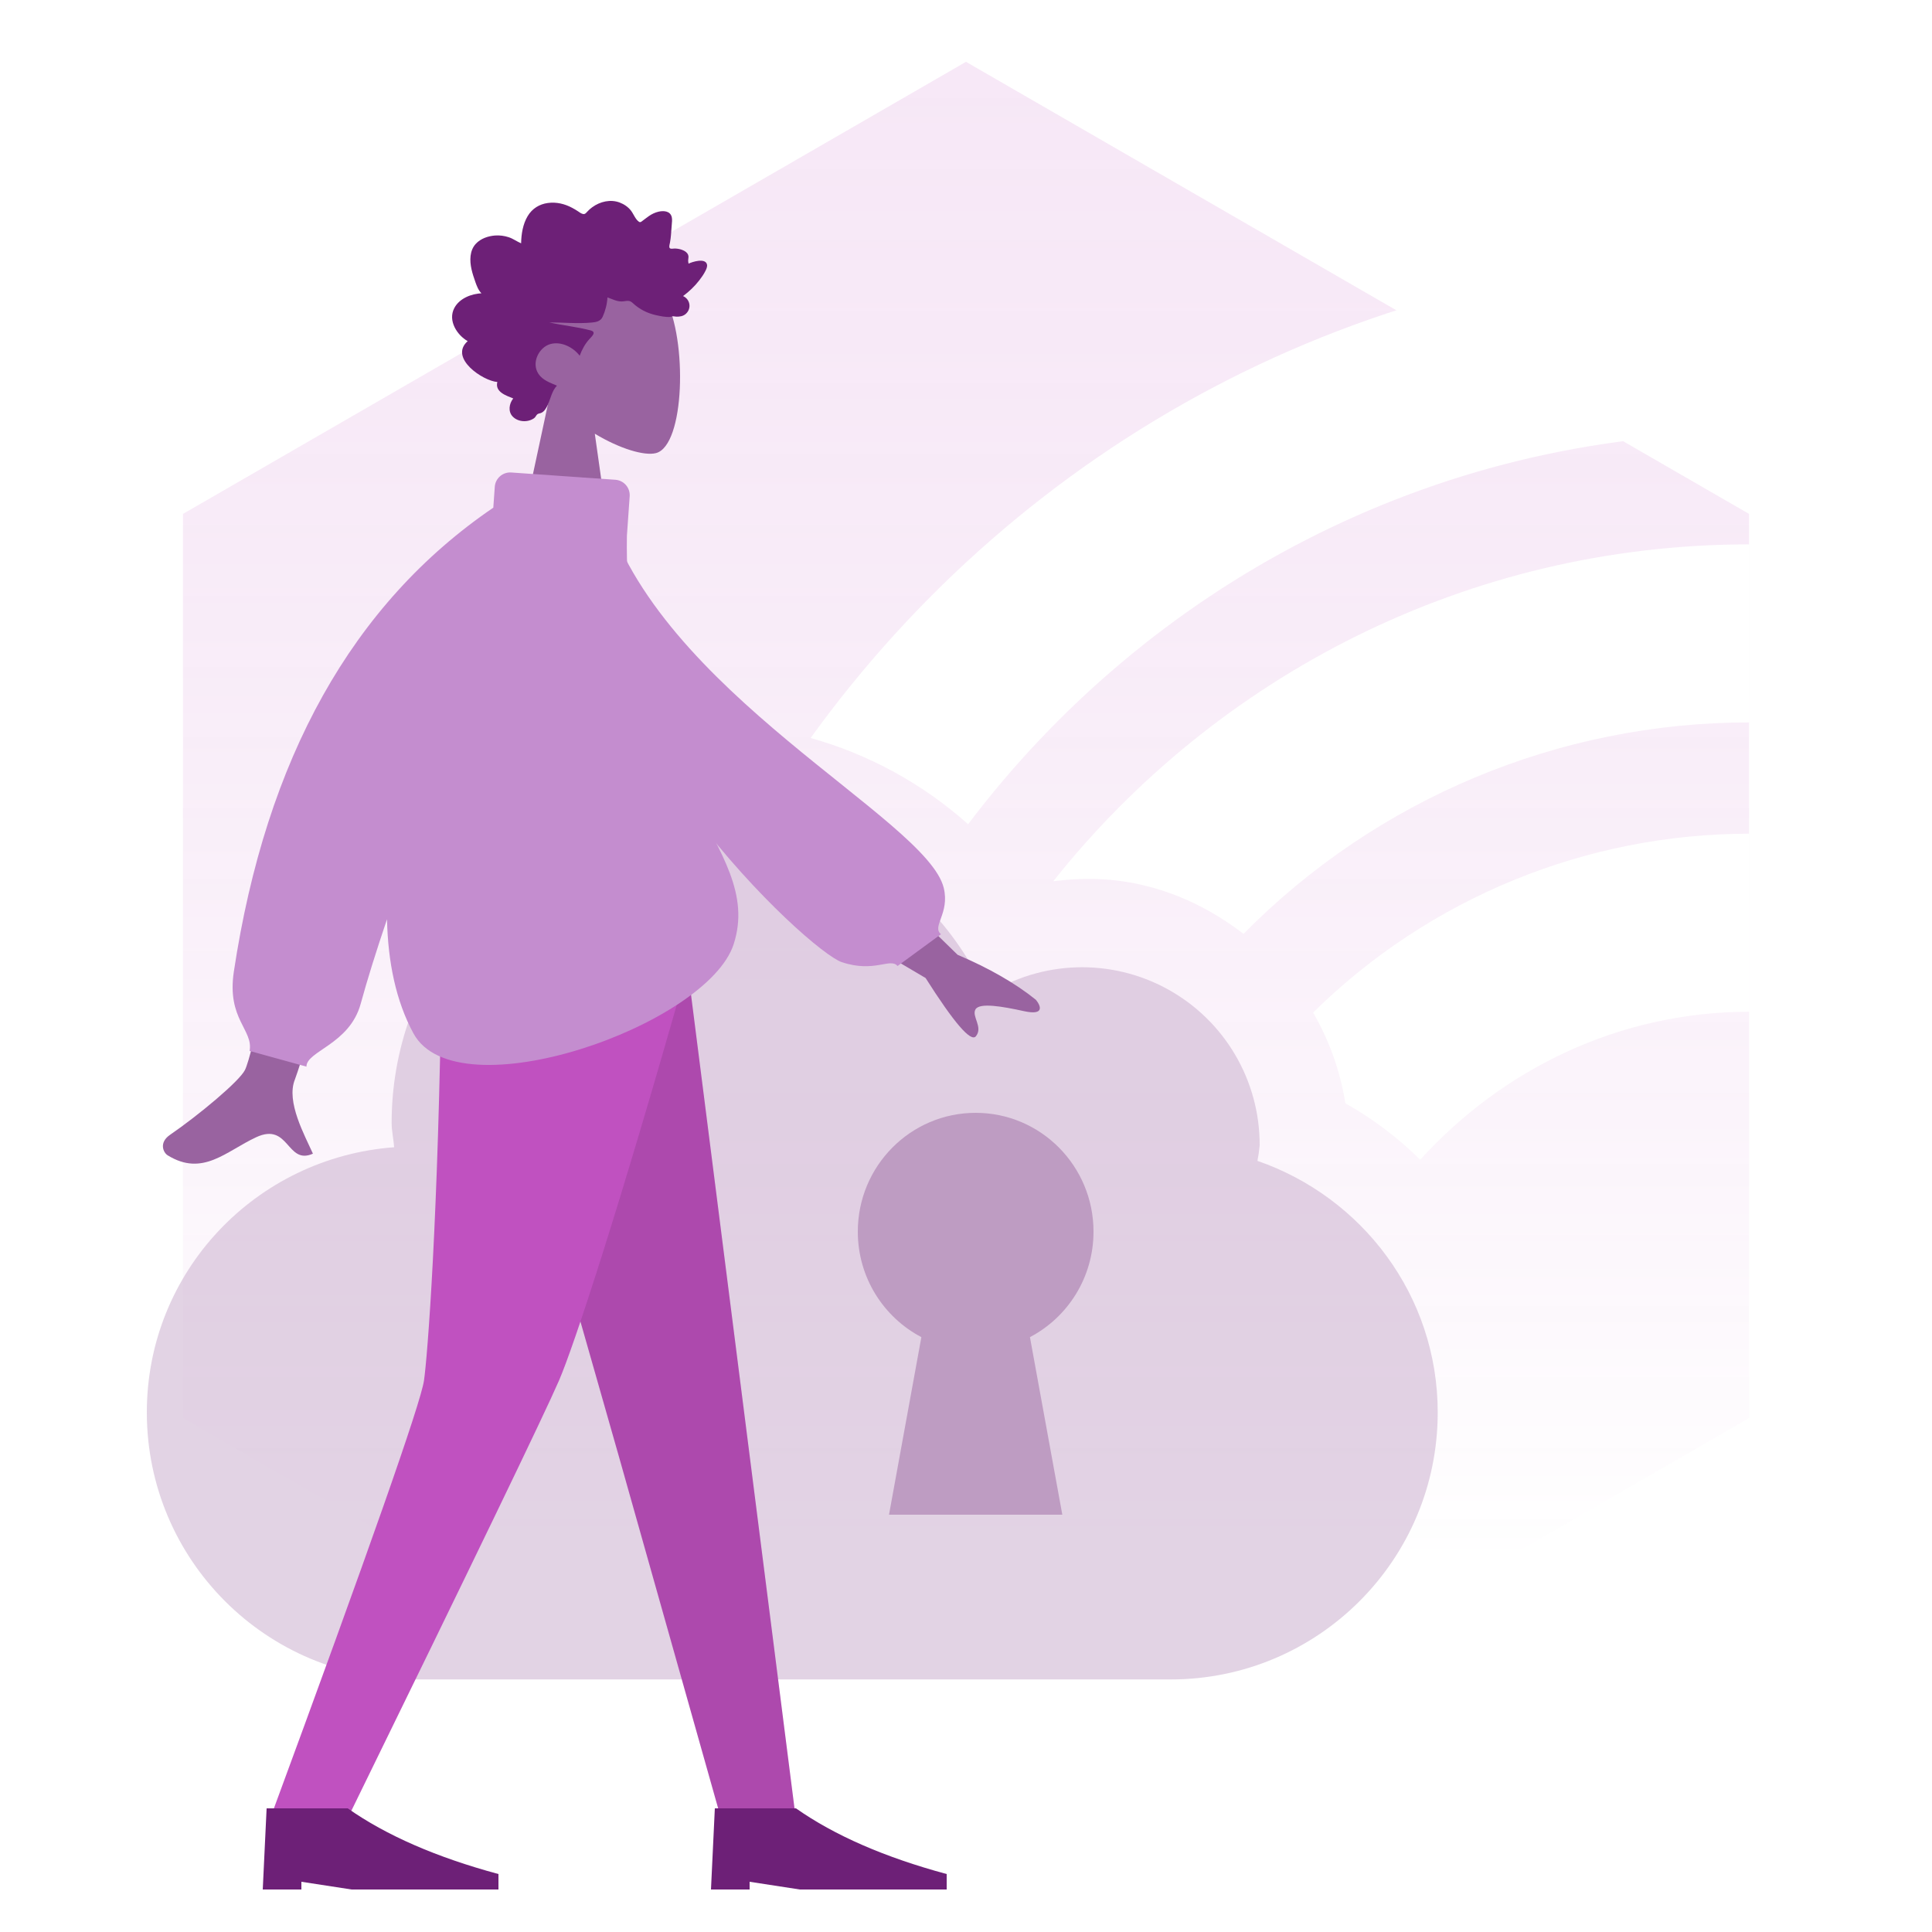 <?xml version="1.0" encoding="UTF-8"?>
<svg width="500px" height="500px" viewBox="0 0 500 500" version="1.1" xmlns="http://www.w3.org/2000/svg" xmlns:xlink="http://www.w3.org/1999/xlink">
    <rect x="0" y="0" width="500" height="500" fill="#333333" stroke="none"/>
    <!-- Generator: Sketch 62 (91390) - https://sketch.com -->
    <title>illustration-asaservice</title>
    <desc>Created with Sketch.</desc>
    <defs>
        <rect id="path-1" x="4" y="0" width="500" height="500"></rect>
        <linearGradient x1="50%" y1="-3.429%" x2="50%" y2="83.141%" id="linearGradient-3">
            <stop stop-color="#AD1AAC" stop-opacity="0.32" offset="0%"></stop>
            <stop stop-color="#FFFFFF" stop-opacity="0.59" offset="99.966%"></stop>
        </linearGradient>
    </defs>
    <g id="Page-1" stroke="none" stroke-width="1" fill="none" fill-rule="evenodd">
        <g id="Product-detail__nShield-as-a-service_2" transform="translate(-70, -772)">
            <g id="illustration-asaservice" transform="translate(66, 772)">
                <mask id="mask-2" fill="white">
                    <use xlink:href="#path-1"></use>
                </mask>
                <use id="Rectangle" fill="#FFFFFF" xlink:href="#path-1"></use>
                <polygon id="Polygon" fill-opacity="0.32" fill="url(#linearGradient-3)" points="254 16 456.65 133 456.65 367 254 484 51.35 367 51.35 133"></polygon>
                <g id="cloud-rainbow" transform="translate(42, 66)">
                    <path d="M310.176,219.528 C317.262,223.504 323.777,228.421 329.544,234.144 C350.712,210.816 380.88,195.84 414.72,195.84 L414.72,149.76 C372.468,149.764 331.914,166.394 301.824,196.056 C306.035,203.296 308.867,211.255 310.176,219.528 L310.176,219.528 Z M171.792,124.992 C186.901,129.225 200.841,136.86 212.544,147.312 C258.912,85.968 332.136,46.08 414.72,46.08 L414.72,-4.26325641e-14 C314.712,-4.26325641e-14 226.224,49.464 171.792,124.992 Z M234.576,162.072 C239.904,161.496 261,158.184 283.824,175.68 C318.379,140.663 365.525,120.954 414.72,120.96 L414.72,74.88 C341.784,74.88 276.768,109.008 234.576,162.072 L234.576,162.072 Z" id="Shape" fill="#FFFFFF" fill-rule="nonzero"></path>
                    <path d="M334.08,299.52 C334.08,337.694 303.134,368.64 264.96,368.64 L69.12,368.64 C30.946,368.64 8.52651283e-13,337.694 8.52651283e-13,299.52 C8.52651283e-13,263.088 28.224,233.568 64.008,230.904 C63.864,228.816 63.36,226.8 63.36,224.64 C63.318,186.649 89.829,153.793 126.972,145.806 C164.114,137.818 201.788,156.87 217.368,191.52 C231.534,182.493 249.497,181.917 264.212,190.017 C278.927,198.118 288.049,213.603 288,230.4 C287.879,231.753 287.686,233.099 287.424,234.432 C314.496,243.792 334.08,269.28 334.08,299.52 Z" id="Path" fill="#CFB5D2" opacity="0.595"></path>
                </g>
                <g id="Bottom/Standing/Skinny-Jeans" transform="translate(0, 250)">
                    <polygon id="Leg" fill="#C051C0" points="128 9.9475983e-14 164.255 127.227 190.707 221 210 221 181.891 9.9475983e-14"></polygon>
                    <polygon id="Leg" fill-opacity="0.1" fill="#000000" points="128 0 164.255 127.227 190.707 221 210 221 181.891 0"></polygon>
                    <path d="M118.304,0 C117.466,65.574 114.606,101.34 113.726,107.298 C112.845,113.256 99.532,151.156 73.786,221 L93.773,221 C126.549,153.997 144.846,116.096 148.662,107.298 C152.479,98.5 164.259,62.734 182,0 L118.304,0 Z" id="Leg" fill="#C051C0"></path>
                    <g id="Accessories/Shoe/Flat-Pointy" transform="translate(72, 199)" fill="#6D2077">
                        <path d="M0,40 L1,19 L22,19 C31.958,26 44.958,31.667 61,36 L61,40 L23,40 L10,38 L10,40 L0,40 Z" id="Shoe"></path>
                    </g>
                    <g id="Accessories/Shoe/Flat-Pointy" transform="translate(188, 199)" fill="#6D2077">
                        <path d="M0,40 L1,19 L22,19 C31.958,26 44.958,31.667 61,36 L61,40 L23,40 L10,38 L10,40 L0,40 Z" id="Shoe"></path>
                    </g>
                </g>
                <g id="Head/Front/Rad" transform="translate(84, 37)">
                    <g id="Head" stroke-width="1" transform="translate(54, 31)" fill="#9963A0">
                        <path d="M38.143,9.134 C43.938,19.935 43.25,47.333 35.76,49.263 C32.774,50.033 26.411,48.148 19.936,44.245 L24,73 L0,73 L8.262,34.489 C3.654,29.081 0.536,22.453 1.057,15.025 C2.558,-6.375 32.349,-1.667 38.143,9.134 Z"></path>
                    </g>
                    <path d="M95.407,38.902 C96.182,38.134 96.605,37.037 96.97,35.996 C97.35,34.914 97.719,33.822 97.972,32.696 C98.475,30.447 98.48,27.86 96.876,26.114 C95.589,24.713 93.658,24.085 91.876,23.948 C90.689,23.857 89.469,24.024 88.331,24.398 C87.202,24.769 86.229,25.509 85.134,25.968 C85.092,23.544 84.677,21.008 83.447,18.938 C82.264,16.947 80.378,15.829 78.229,15.534 C76.024,15.23 73.846,15.746 71.872,16.814 C71.378,17.081 70.888,17.361 70.419,17.678 C70.027,17.944 69.619,18.264 69.159,18.372 C68.645,18.492 68.391,18.196 68.058,17.821 C67.666,17.382 67.226,16.996 66.76,16.653 C64.698,15.137 61.993,14.514 59.604,15.423 C58.504,15.841 57.433,16.552 56.687,17.531 C56.021,18.404 55.546,19.789 54.628,20.398 C54.238,20.656 53.963,20.314 53.608,20.061 C53.075,19.681 52.566,19.262 52.027,18.892 C51.269,18.373 50.448,17.985 49.57,17.781 C48.283,17.484 46.506,17.553 46.138,19.238 C46,19.871 46.106,20.548 46.15,21.186 C46.211,22.061 46.275,22.936 46.351,23.811 C46.409,24.474 46.482,25.115 46.607,25.767 C46.674,26.115 46.883,26.763 46.734,27.111 C46.548,27.546 45.689,27.298 45.321,27.313 C44.596,27.343 43.868,27.47 43.197,27.78 C42.678,28.021 42.131,28.374 41.912,28.969 C41.777,29.335 41.813,29.711 41.876,30.088 C41.953,30.539 41.865,30.779 41.808,31.235 C40.834,30.755 37.459,29.69 37.035,31.435 C36.893,32.016 37.215,32.673 37.461,33.163 C37.892,34.023 38.457,34.809 39.034,35.558 C40.239,37.121 41.677,38.47 43.224,39.623 C41.411,40.429 40.938,42.806 42.507,44.222 C43.2,44.848 44.132,44.987 45.006,44.947 C45.326,44.932 45.787,44.809 46.039,44.865 C46.175,44.895 46.32,45.01 46.507,45.022 C47.741,45.107 49.134,44.81 50.34,44.536 C52.488,44.048 54.523,43.03 56.184,41.48 C56.61,41.082 56.962,40.853 57.536,40.859 C58.038,40.864 58.532,41.002 59.034,41.015 C60.362,41.048 61.56,40.399 62.794,39.967 C62.87,41.633 63.345,43.469 64.026,44.969 C64.582,46.191 65.744,46.369 66.884,46.476 C70.533,46.82 74.194,46.437 77.848,46.442 C74.311,47.241 70.657,47.571 67.152,48.511 C65.568,48.936 66.778,50.004 67.455,50.744 C68.57,51.963 69.4,53.474 69.975,55.065 C71.705,52.81 74.763,51.324 77.472,52.017 C80.465,52.782 82.573,56.83 80.659,59.74 C79.547,61.429 77.541,62.081 75.871,62.807 C77.173,64.161 77.489,66.161 78.273,67.846 C78.659,68.677 79.202,69.617 80.067,69.906 C80.387,70.013 80.762,70.022 81.014,70.283 C81.327,70.606 81.401,70.967 81.801,71.245 C83.394,72.352 85.883,72.267 87.295,70.821 C88.572,69.514 88.24,67.445 87.173,66.12 C88.871,65.412 91.964,64.502 91.289,61.857 C94.968,61.613 103.9,55.646 98.963,51.286 C101.673,49.755 104.162,46.012 102.422,42.713 C101.081,40.172 97.964,39.036 95.407,38.902" id="hair" fill="#6D2077" transform="translate(70, 43.5) scale(-1, 1) translate(-70, -43.5) "></path>
                </g>
                <g id="Body/Turtle-Neck" transform="translate(24, 127)">
                    <path d="M60.97,67.45 L82.867,67.532 C66.189,121.566 57.336,149.857 56.308,152.406 C53.994,158.14 58.891,166.874 60.985,171.567 C54.165,174.619 54.891,163.317 46.288,167.319 C38.435,170.973 32.462,177.592 23.389,171.994 C22.274,171.306 21.051,168.715 24.005,166.69 C31.362,161.645 41.965,152.815 43.398,149.908 C45.352,145.945 51.209,118.459 60.97,67.45 L60.97,67.45 Z M199.493,92.46 L227.821,120.095 C236.063,123.611 242.817,127.493 248.081,131.742 C249.265,133.17 250.554,135.906 244.984,134.682 C239.414,133.457 233.5,132.42 232.453,134.231 C231.406,136.043 234.491,138.819 232.556,141.189 C231.266,142.77 226.928,137.743 219.542,126.108 L190.084,108.74 L199.493,92.46 Z" id="Skin" fill="#9963A0"></path>
                    <path d="M122.768,9.714 L131.253,7.483 C149.02,54.264 221.603,80.862 227.452,98.419 C229.597,104.858 225.155,108.596 227.775,110.385 L217.295,119.561 C215.206,117.515 211.513,121.916 202.816,119.824 C194.118,117.733 127.738,66.513 122.768,9.714 Z" id="Clothes-Back" fill="#C48DCF" transform="translate(175.413, 63.943) rotate(5) translate(-175.413, -63.943) "></path>
                    <path d="M112.316,-4.721 L139.25,-2.838 C141.454,-2.683 143.115,-0.772 142.961,1.432 L142.242,11.676 C141.222,75.473 178.098,91.737 169.887,117.318 C163.109,138.437 98.227,161.139 87,140.438 C82.455,132.057 80.393,121.921 80.159,110.901 C77.291,119.368 75.021,126.657 73.351,132.767 C70.471,143.307 59.306,144.983 59.306,149.043 L59.306,149.043 L44.597,144.983 C45.594,139.467 38.66,136.781 40.519,124.457 C48.85,69.24 71.233,29.215 107.668,4.382 L108.046,-1.01 C108.2,-3.214 110.112,-4.875 112.316,-4.721 Z" id="Clothes-Front" fill="#C48DCF"></path>
                </g>
                <path d="M256.5,288 C273.345,288 287,301.766 287,318.748 C287,330.622 280.323,340.925 270.548,346.047 L278.926,392 L234.074,392 L242.452,346.047 C232.677,340.925 226,330.622 226,318.748 C226,301.766 239.655,288 256.5,288 Z" id="Combined-Shape" fill="#BE9CC2"></path>
            </g>
        </g>
    </g>
</svg>